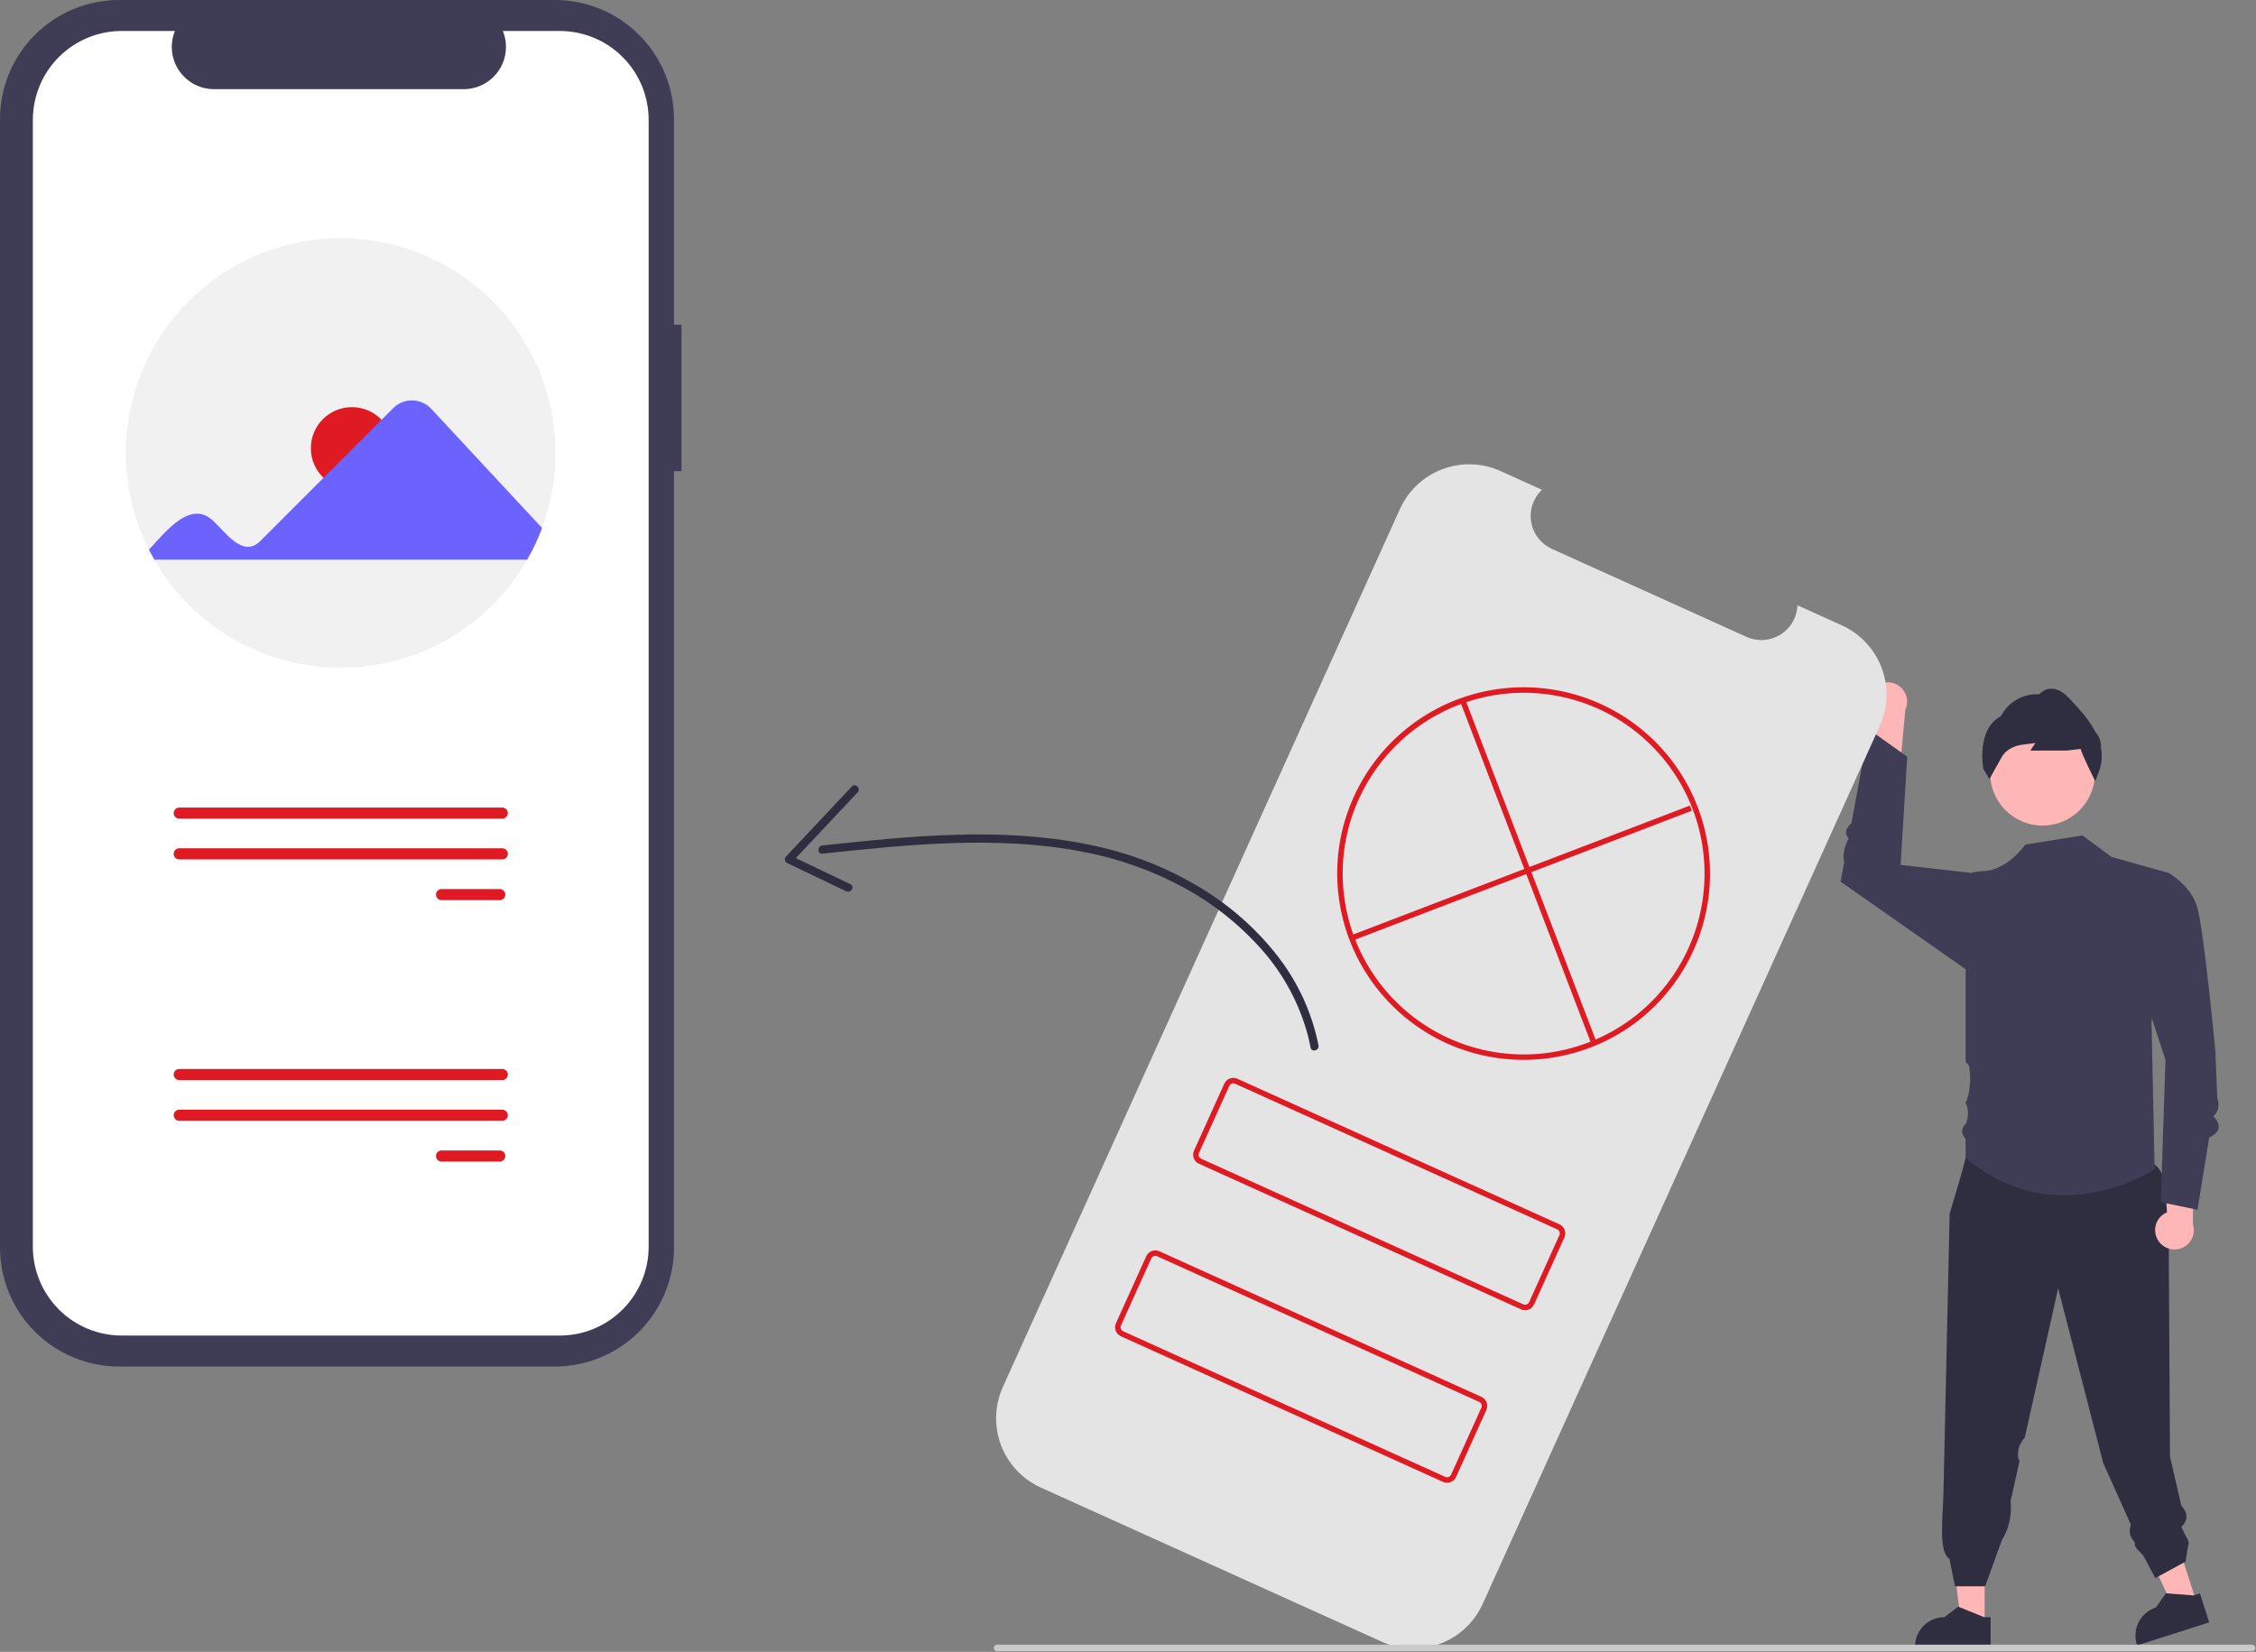<svg width="822" height="602" viewBox="0 0 822 602" fill="none" xmlns="http://www.w3.org/2000/svg">
<rect x="0" y="0" width="822" height="602" fill="#808080" stroke="none"/>
<g clip-path="url(#clip0_1_2)">
<path d="M800.344 584.002L792.2 586.607L778.279 556.436L790.298 552.591L800.344 584.002Z" fill="#FFB6B6"/>
<path d="M804.945 591.232L778.687 599.63L778.581 599.298C777.714 596.587 777.96 593.643 779.263 591.114C780.567 588.584 782.822 586.676 785.532 585.808L785.533 585.808L789.165 580.635L799.278 581.412L801.57 580.679L804.945 591.232Z" fill="#2F2E41"/>
<path d="M723.134 592.124H714.584L710.517 559.146H723.135L723.134 592.124Z" fill="#FFB6B6"/>
<path d="M725.314 600.412L697.746 600.411V600.062C697.746 597.217 698.877 594.487 700.889 592.475C702.901 590.463 705.631 589.332 708.476 589.332H708.477L713.513 585.512L722.908 589.333L725.315 589.333L725.314 600.412Z" fill="#2F2E41"/>
<path d="M682.298 251.324C681.656 252.123 681.198 253.054 680.955 254.05C680.713 255.046 680.691 256.084 680.893 257.089C681.094 258.094 681.514 259.043 682.122 259.869C682.73 260.694 683.511 261.377 684.411 261.868L680.31 286.45L692.148 281.197L694.227 258.658C694.952 257.091 695.077 255.313 694.578 253.661C694.079 252.008 692.991 250.596 691.52 249.692C690.05 248.788 688.299 248.455 686.599 248.755C684.899 249.056 683.369 249.97 682.298 251.324V251.324Z" fill="#FFB6B6"/>
<path d="M790.222 455.247C790.222 455.247 792.216 429.277 785.148 424.454C778.081 419.631 719.809 417.203 719.809 417.203L716.19 421.962C716.19 421.962 715.863 424.184 710.375 442.288L708.14 543.341C707.918 553.193 706.2 565.571 710.315 568.101L712.315 578.101H723.315L729.392 561.289C732.011 557.059 733.127 552.069 732.559 547.126L735.877 532.284C735.645 532.05 735.482 531.757 735.405 531.437C735.03 529.226 735.527 526.955 736.791 525.102C737.085 524.669 737.408 524.257 737.758 523.869L749.916 469.487L766.315 533.101L776.436 555.697C775.441 558.066 776.102 560.212 777.915 562.203C777.242 564.055 780.154 565.356 781.405 567.751L785.315 575.101L796.315 569.101L797.315 563.101C797.981 561.322 796.19 560.143 794.87 556.447C797.332 553.832 797.199 551.285 794.825 548.797L790.667 530.866L790.618 522.646L790.567 513.86L790.222 455.247Z" fill="#2F2E41"/>
<path d="M744.229 300.854C754.783 300.854 763.338 292.298 763.338 281.745C763.338 271.191 754.783 262.636 744.229 262.636C733.676 262.636 725.12 271.191 725.12 281.745C725.12 292.298 733.676 300.854 744.229 300.854Z" fill="#FFB6B6"/>
<path d="M763.453 284.736L763.138 284.105C762.65 283.129 758.609 275.015 758.102 272.929L753.017 273.527L739.775 273.529L741.615 270.769L736.75 271.404C734.972 271.62 733.271 272.261 731.793 273.272C730.886 273.875 730.119 274.666 729.544 275.591C727.806 278.566 725.152 283.434 725.125 283.483L724.871 283.948L722.665 280.237C722.636 280.093 719.902 265.832 729.052 260.996C730.356 258.448 732.375 256.335 734.861 254.916C737.347 253.497 740.193 252.834 743.05 253.007C744.095 251.816 745.567 251.084 747.147 250.97C749.317 250.857 751.571 251.997 753.833 254.373C756.839 257.529 760.956 261.851 763.445 266.65L764.132 267.63C765.108 269.032 765.591 270.719 765.506 272.425C766.035 275.148 765.847 277.962 764.961 280.591L763.453 284.736Z" fill="#2F2E41"/>
<path d="M790.133 318.109L769.363 312.293L758.789 304.449L738.019 307.763L737.928 307.88C734.292 312.604 728.685 317.271 722.726 317.457C721.193 317.507 719.67 317.726 718.185 318.109L716.19 354.569V387.168C716.502 387.272 716.781 387.456 717.001 387.7C717.221 387.944 717.374 388.24 717.446 388.561C718.031 391.884 717.976 395.288 717.283 398.591C717.037 399.742 716.671 400.865 716.19 401.94C716.77 403.14 717.072 404.456 717.072 405.789C717.072 407.121 716.77 408.437 716.19 409.637C714.415 411.329 714.645 413.174 716.19 415.117V421.962C749.903 450.09 785.062 426.005 785.062 426.005L783.934 372.464L790.133 318.109Z" fill="#3F3D56"/>
<path d="M722.843 323.117L718.185 318.109L692.512 315.201L694.921 275.771L680.924 265.785L674.585 300.002C672.406 301.888 672.001 303.745 673.554 305.571C671.809 309.061 671.36 311.899 671.953 314.213L670.641 321.296L718.144 354.569L722.843 323.117Z" fill="#3F3D56"/>
<path d="M786.343 452.048C785.791 451.184 785.434 450.21 785.299 449.194C785.163 448.177 785.252 447.144 785.56 446.165C785.867 445.187 786.385 444.288 787.077 443.532C787.769 442.776 788.619 442.181 789.566 441.788L788.103 416.909L799.315 423.391L798.986 446.024C799.539 447.659 799.474 449.44 798.802 451.03C798.13 452.62 796.898 453.908 795.34 454.651C793.782 455.393 792.005 455.539 790.347 455.059C788.689 454.579 787.264 453.508 786.343 452.048Z" fill="#FFB6B6"/>
<path d="M782.33 324.331L790.133 318.109C790.133 318.109 798.112 322.51 800.54 330.401C802.968 338.292 807.217 383.211 807.217 383.211L807.872 399.936C808.712 402.588 808.492 404.955 806.492 406.841C809.498 409.951 809.05 412.541 804.943 414.581L800.684 440.877L787.315 438.101L789.007 386.246L778.081 352.861L782.33 324.331Z" fill="#3F3D56"/>
<path d="M248.315 118.343H245.579V43.384C245.579 37.687 244.457 32.045 242.276 26.782C240.096 21.518 236.9 16.735 232.872 12.707C228.843 8.678 224.061 5.483 218.797 3.302C213.533 1.122 207.892 3.93975e-06 202.195 0H43.384C31.878 -2.38694e-05 20.843 4.571 12.707 12.707C4.571 20.843 2.65216e-05 31.878 0 43.384V454.614C-5.30433e-06 466.12 4.571 477.155 12.707 485.291C20.843 493.427 31.878 497.998 43.384 497.998H202.194C207.892 497.998 213.533 496.876 218.797 494.696C224.06 492.515 228.843 489.32 232.872 485.291C236.9 481.263 240.096 476.48 242.276 471.216C244.456 465.953 245.579 460.311 245.579 454.614V171.7H248.315V118.343Z" fill="#3F3D56"/>
<path d="M203.945 11.287H183.215C184.168 13.624 184.532 16.16 184.275 18.671C184.017 21.182 183.146 23.591 181.738 25.686C180.33 27.781 178.428 29.498 176.201 30.685C173.973 31.872 171.488 32.493 168.964 32.493H77.983C75.459 32.493 72.974 31.872 70.746 30.685C68.518 29.498 66.617 27.781 65.209 25.686C63.801 23.591 62.93 21.182 62.672 18.671C62.414 16.16 62.778 13.624 63.732 11.287H44.37C35.777 11.287 27.536 14.7 21.46 20.776C15.384 26.852 11.971 35.093 11.971 43.686V454.312C11.971 458.567 12.809 462.78 14.437 466.711C16.065 470.641 18.452 474.213 21.46 477.222C24.469 480.23 28.041 482.617 31.971 484.245C35.902 485.873 40.115 486.711 44.37 486.711H203.945C208.2 486.711 212.413 485.873 216.343 484.245C220.274 482.617 223.846 480.23 226.854 477.222C229.863 474.213 232.249 470.642 233.878 466.711C235.506 462.78 236.344 458.567 236.344 454.312V454.312V43.686C236.344 39.431 235.506 35.218 233.878 31.287C232.249 27.357 229.863 23.785 226.854 20.776C223.846 17.768 220.274 15.381 216.343 13.753C212.413 12.125 208.2 11.287 203.945 11.287Z" fill="white"/>
<path d="M202.41 165.082C202.422 174.41 200.759 183.664 197.5 192.404C196.02 196.407 194.204 200.278 192.072 203.975C185.219 215.934 175.33 225.871 163.404 232.781C151.479 239.692 137.94 243.331 124.157 243.331C110.374 243.331 96.835 239.692 84.91 232.781C72.985 225.871 63.095 215.934 56.242 203.975C55.548 202.773 54.891 201.552 54.269 200.313C48.949 189.762 46.088 178.142 45.901 166.327C45.713 154.512 48.204 142.807 53.186 132.092C58.167 121.377 65.511 111.929 74.665 104.457C83.82 96.984 94.548 91.683 106.044 88.948C117.54 86.215 129.506 86.119 141.044 88.67C152.582 91.221 163.393 96.352 172.665 103.677C181.938 111.002 189.431 120.332 194.582 130.967C199.734 141.602 202.41 153.265 202.41 165.082V165.082Z" fill="#F1F1F1"/>
<path d="M128.226 178.293C136.488 178.293 143.186 171.595 143.186 163.332C143.186 155.07 136.488 148.372 128.226 148.372C119.963 148.372 113.265 155.07 113.265 163.332C113.265 171.595 119.963 178.293 128.226 178.293Z" fill="#DF1A22"/>
<path d="M54.269 200.313C60.86 193.19 69.672 181.881 77.936 190.052C82.084 193.907 88.575 203.459 94.789 197.214L143.311 148.692C144.225 147.79 145.309 147.08 146.501 146.603C147.693 146.127 148.968 145.893 150.251 145.916C151.535 145.939 152.801 146.218 153.975 146.737C155.149 147.256 156.207 148.005 157.088 148.939L197.5 192.404C196.02 196.407 194.204 200.278 192.072 203.975H56.242L54.269 200.313Z" fill="#6C63FF"/>
<path d="M160.874 323.99C160.339 323.991 159.826 324.205 159.448 324.584C159.07 324.963 158.857 325.476 158.857 326.012C158.857 326.547 159.07 327.06 159.448 327.439C159.826 327.818 160.339 328.032 160.874 328.033H182.088C182.625 328.033 183.139 327.82 183.518 327.441C183.897 327.062 184.11 326.548 184.11 326.012C184.11 325.475 183.897 324.961 183.518 324.582C183.139 324.203 182.625 323.99 182.088 323.99H160.874Z" fill="#DF1A22"/>
<path d="M65.299 294.297C64.762 294.297 64.248 294.51 63.869 294.889C63.49 295.268 63.277 295.782 63.277 296.318C63.277 296.854 63.49 297.369 63.869 297.748C64.248 298.127 64.762 298.34 65.299 298.34H183.016C183.553 298.34 184.067 298.127 184.446 297.748C184.825 297.369 185.038 296.854 185.038 296.318C185.038 295.782 184.825 295.268 184.446 294.889C184.067 294.51 183.553 294.297 183.016 294.297H65.299Z" fill="#DF1A22"/>
<path d="M65.299 309.143C64.763 309.144 64.25 309.358 63.872 309.737C63.494 310.116 63.281 310.629 63.281 311.165C63.281 311.7 63.494 312.214 63.872 312.593C64.25 312.972 64.763 313.185 65.299 313.186H183.016C183.282 313.187 183.546 313.135 183.791 313.034C184.037 312.933 184.261 312.784 184.449 312.596C184.637 312.408 184.786 312.185 184.888 311.94C184.99 311.694 185.043 311.431 185.043 311.165C185.043 310.899 184.99 310.636 184.888 310.39C184.786 310.145 184.637 309.922 184.449 309.734C184.261 309.546 184.037 309.397 183.791 309.296C183.546 309.194 183.282 309.143 183.016 309.143H65.299Z" fill="#DF1A22"/>
<path d="M160.874 419.257C160.338 419.257 159.824 419.47 159.445 419.849C159.066 420.228 158.853 420.742 158.853 421.278C158.853 421.814 159.066 422.329 159.445 422.708C159.824 423.087 160.338 423.3 160.874 423.3H182.088C182.625 423.3 183.139 423.087 183.518 422.708C183.897 422.329 184.11 421.814 184.11 421.278C184.11 420.742 183.897 420.228 183.518 419.849C183.139 419.47 182.625 419.257 182.088 419.257H160.874Z" fill="#DF1A22"/>
<path d="M65.299 389.563C64.762 389.563 64.248 389.776 63.869 390.155C63.49 390.534 63.277 391.048 63.277 391.585C63.277 392.121 63.49 392.635 63.869 393.014C64.248 393.393 64.762 393.606 65.299 393.606H183.016C183.282 393.607 183.546 393.555 183.791 393.454C184.037 393.352 184.261 393.204 184.449 393.016C184.637 392.828 184.786 392.605 184.888 392.359C184.99 392.114 185.043 391.851 185.043 391.585C185.043 391.319 184.99 391.056 184.888 390.81C184.786 390.564 184.637 390.341 184.449 390.154C184.261 389.966 184.037 389.817 183.791 389.716C183.546 389.614 183.282 389.562 183.016 389.563H65.299Z" fill="#DF1A22"/>
<path d="M65.299 404.41C64.762 404.41 64.248 404.623 63.869 405.002C63.49 405.381 63.277 405.895 63.277 406.431C63.277 406.968 63.49 407.482 63.869 407.861C64.248 408.24 64.762 408.453 65.299 408.453H183.016C183.553 408.453 184.067 408.24 184.446 407.861C184.825 407.482 185.038 406.968 185.038 406.431C185.038 405.895 184.825 405.381 184.446 405.002C184.067 404.623 183.553 404.41 183.016 404.41H65.299Z" fill="#DF1A22"/>
<path d="M671.08 227.887L654.927 220.583C654.847 222.74 654.237 224.844 653.151 226.71C652.066 228.576 650.538 230.146 648.703 231.283C646.868 232.419 644.781 233.087 642.627 233.227C640.473 233.367 638.318 232.975 636.351 232.086L565.46 200.031C563.493 199.141 561.775 197.782 560.458 196.072C559.14 194.362 558.263 192.355 557.904 190.226C557.545 188.098 557.715 185.913 558.399 183.866C559.083 181.819 560.26 179.971 561.827 178.486L546.74 171.664C540.045 168.637 532.421 168.393 525.546 170.987C518.671 173.58 513.108 178.799 510.08 185.494L365.405 505.451C363.906 508.766 363.075 512.344 362.958 515.981C362.842 519.617 363.443 523.241 364.727 526.645C366.012 530.05 367.954 533.167 370.443 535.821C372.932 538.475 375.92 540.612 379.235 542.111H379.235L503.575 598.334C510.27 601.361 517.894 601.605 524.769 599.011C531.644 596.418 537.207 591.199 540.235 584.504V584.504L684.91 264.547C686.409 261.232 687.24 257.654 687.357 254.017C687.473 250.381 686.872 246.757 685.587 243.353C684.303 239.948 682.361 236.831 679.872 234.177C677.383 231.523 674.395 229.386 671.08 227.887V227.887Z" fill="#E4E4E4"/>
<path d="M527.177 380.234C516.29 375.289 506.895 367.565 499.938 357.839C492.981 348.113 488.706 336.727 487.544 324.826C487.427 323.646 487.343 322.432 487.293 321.222C486.819 310.609 488.87 300.036 493.276 290.37C497.374 281.318 503.409 273.275 510.954 266.809C518.499 260.343 527.371 255.611 536.945 252.948C546.518 250.285 556.559 249.754 566.359 251.395C576.159 253.035 585.481 256.805 593.665 262.44C601.849 268.075 608.698 275.438 613.727 284.008C618.755 292.578 621.843 302.148 622.77 312.041C623.698 321.934 622.443 331.911 619.095 341.266C615.747 350.622 610.386 359.129 603.392 366.187C600.789 368.823 597.969 371.236 594.961 373.399C585.256 380.386 573.883 384.696 561.985 385.896C550.086 387.096 538.082 385.143 527.177 380.234ZM582.319 258.285C566.386 251.103 548.255 250.535 531.904 256.704C515.553 262.874 502.316 275.277 495.098 291.194C490.822 300.575 488.831 310.837 489.291 321.137C489.34 322.312 489.421 323.487 489.534 324.632C490.644 336.189 494.785 347.249 501.54 356.692C508.295 366.136 517.424 373.628 528.003 378.412C538.582 383.196 550.237 385.102 561.789 383.936C573.341 382.771 584.381 378.576 593.792 371.776C596.71 369.678 599.446 367.337 601.971 364.78C609.459 357.222 615.007 347.965 618.143 337.799C621.278 327.633 621.907 316.859 619.977 306.396C618.046 295.934 613.613 286.094 607.055 277.717C600.498 269.339 592.011 262.672 582.319 258.285H582.319Z" fill="#DF1A22"/>
<path d="M533.873 254.872L532.005 255.588L579.526 379.645L581.394 378.93L533.873 254.872Z" fill="#DF1A22"/>
<path d="M615.726 293.567L491.666 341.08L492.381 342.947L616.441 295.435L615.726 293.567Z" fill="#DF1A22"/>
<path d="M554.201 477.161L436.845 424.096C435.975 423.702 435.297 422.978 434.96 422.085C434.623 421.191 434.654 420.2 435.047 419.33L446.087 394.915C446.481 394.045 447.205 393.367 448.098 393.03C448.992 392.693 449.983 392.724 450.853 393.116L568.209 446.181C569.079 446.576 569.757 447.299 570.094 448.193C570.431 449.086 570.4 450.077 570.007 450.948L558.967 475.363C558.573 476.233 557.85 476.911 556.956 477.248C556.062 477.585 555.072 477.554 554.201 477.161V477.161ZM450.029 394.939C449.642 394.764 449.201 394.75 448.804 394.9C448.406 395.05 448.085 395.352 447.909 395.739L436.869 420.154C436.695 420.541 436.681 420.982 436.831 421.379C436.981 421.777 437.282 422.099 437.669 422.274L555.025 475.339C555.412 475.514 555.853 475.527 556.25 475.377C556.648 475.227 556.97 474.926 557.145 474.539L568.185 450.124C568.36 449.737 568.373 449.296 568.223 448.898C568.074 448.501 567.772 448.179 567.385 448.004L450.029 394.939Z" fill="#DF1A22"/>
<path d="M525.772 540.033L408.416 486.968C407.547 486.573 406.869 485.85 406.532 484.956C406.195 484.063 406.226 483.072 406.618 482.201L417.658 457.786C418.053 456.916 418.776 456.239 419.67 455.901C420.563 455.564 421.554 455.595 422.425 455.988L539.781 509.053C540.65 509.447 541.328 510.171 541.665 511.064C542.002 511.958 541.971 512.949 541.579 513.819L530.539 538.234C530.144 539.104 529.421 539.782 528.527 540.119C527.634 540.456 526.643 540.425 525.772 540.033V540.033ZM421.601 457.81C421.213 457.636 420.773 457.622 420.375 457.772C419.978 457.922 419.656 458.223 419.48 458.61L408.441 483.025C408.266 483.412 408.252 483.853 408.402 484.251C408.552 484.648 408.854 484.97 409.241 485.145L526.596 538.21C526.984 538.385 527.424 538.399 527.822 538.249C528.219 538.099 528.541 537.797 528.717 537.41L539.756 512.995C539.931 512.608 539.945 512.167 539.795 511.77C539.645 511.372 539.343 511.05 538.957 510.875L421.601 457.81Z" fill="#DF1A22"/>
<path d="M480.415 380.95C478.002 368.929 472.789 357.646 465.199 348.016C457.483 338.238 448.06 329.938 437.386 323.519C426.354 316.82 414.339 311.893 401.779 308.92C386.169 305.17 370.048 303.948 354.027 304.102C337.891 304.258 321.806 305.769 305.769 307.454C303.731 307.668 301.693 307.884 299.655 308.102C297.755 308.305 297.734 311.307 299.655 311.102C315.455 309.415 331.279 307.757 347.169 307.247C362.931 306.741 378.809 307.361 394.32 310.369C407.238 312.766 419.702 317.172 431.256 323.428C442.018 329.258 451.672 336.936 459.775 346.11C467.713 355.077 473.454 365.769 476.542 377.34C476.916 378.799 477.239 380.269 477.522 381.748C477.885 383.642 480.777 382.84 480.415 380.95V380.95Z" fill="#2F2E41"/>
<path d="M310.369 286.634L286.407 312.122C286.248 312.285 286.127 312.483 286.055 312.699C285.982 312.916 285.96 313.146 285.989 313.373C286.018 313.6 286.098 313.817 286.223 314.008C286.348 314.199 286.515 314.36 286.711 314.477L308.329 324.811C310.062 325.64 311.586 323.054 309.843 322.221L288.225 311.887L288.529 314.243L312.491 288.755C313.812 287.349 311.695 285.224 310.369 286.634V286.634Z" fill="#2F2E41"/>
<path d="M820.568 601.733H363.274C362.958 601.733 362.656 601.608 362.432 601.384C362.209 601.161 362.084 600.858 362.084 600.542C362.084 600.227 362.209 599.924 362.432 599.7C362.656 599.477 362.958 599.352 363.274 599.352H820.568C820.884 599.352 821.187 599.477 821.41 599.7C821.633 599.924 821.759 600.227 821.759 600.542C821.759 600.858 821.633 601.161 821.41 601.384C821.187 601.608 820.884 601.733 820.568 601.733V601.733Z" fill="#CACACA"/>
</g>
<defs>
<clipPath id="clip0_1_2">
<rect width="821.759" height="601.733" fill="white"/>
</clipPath>
</defs>
</svg>
